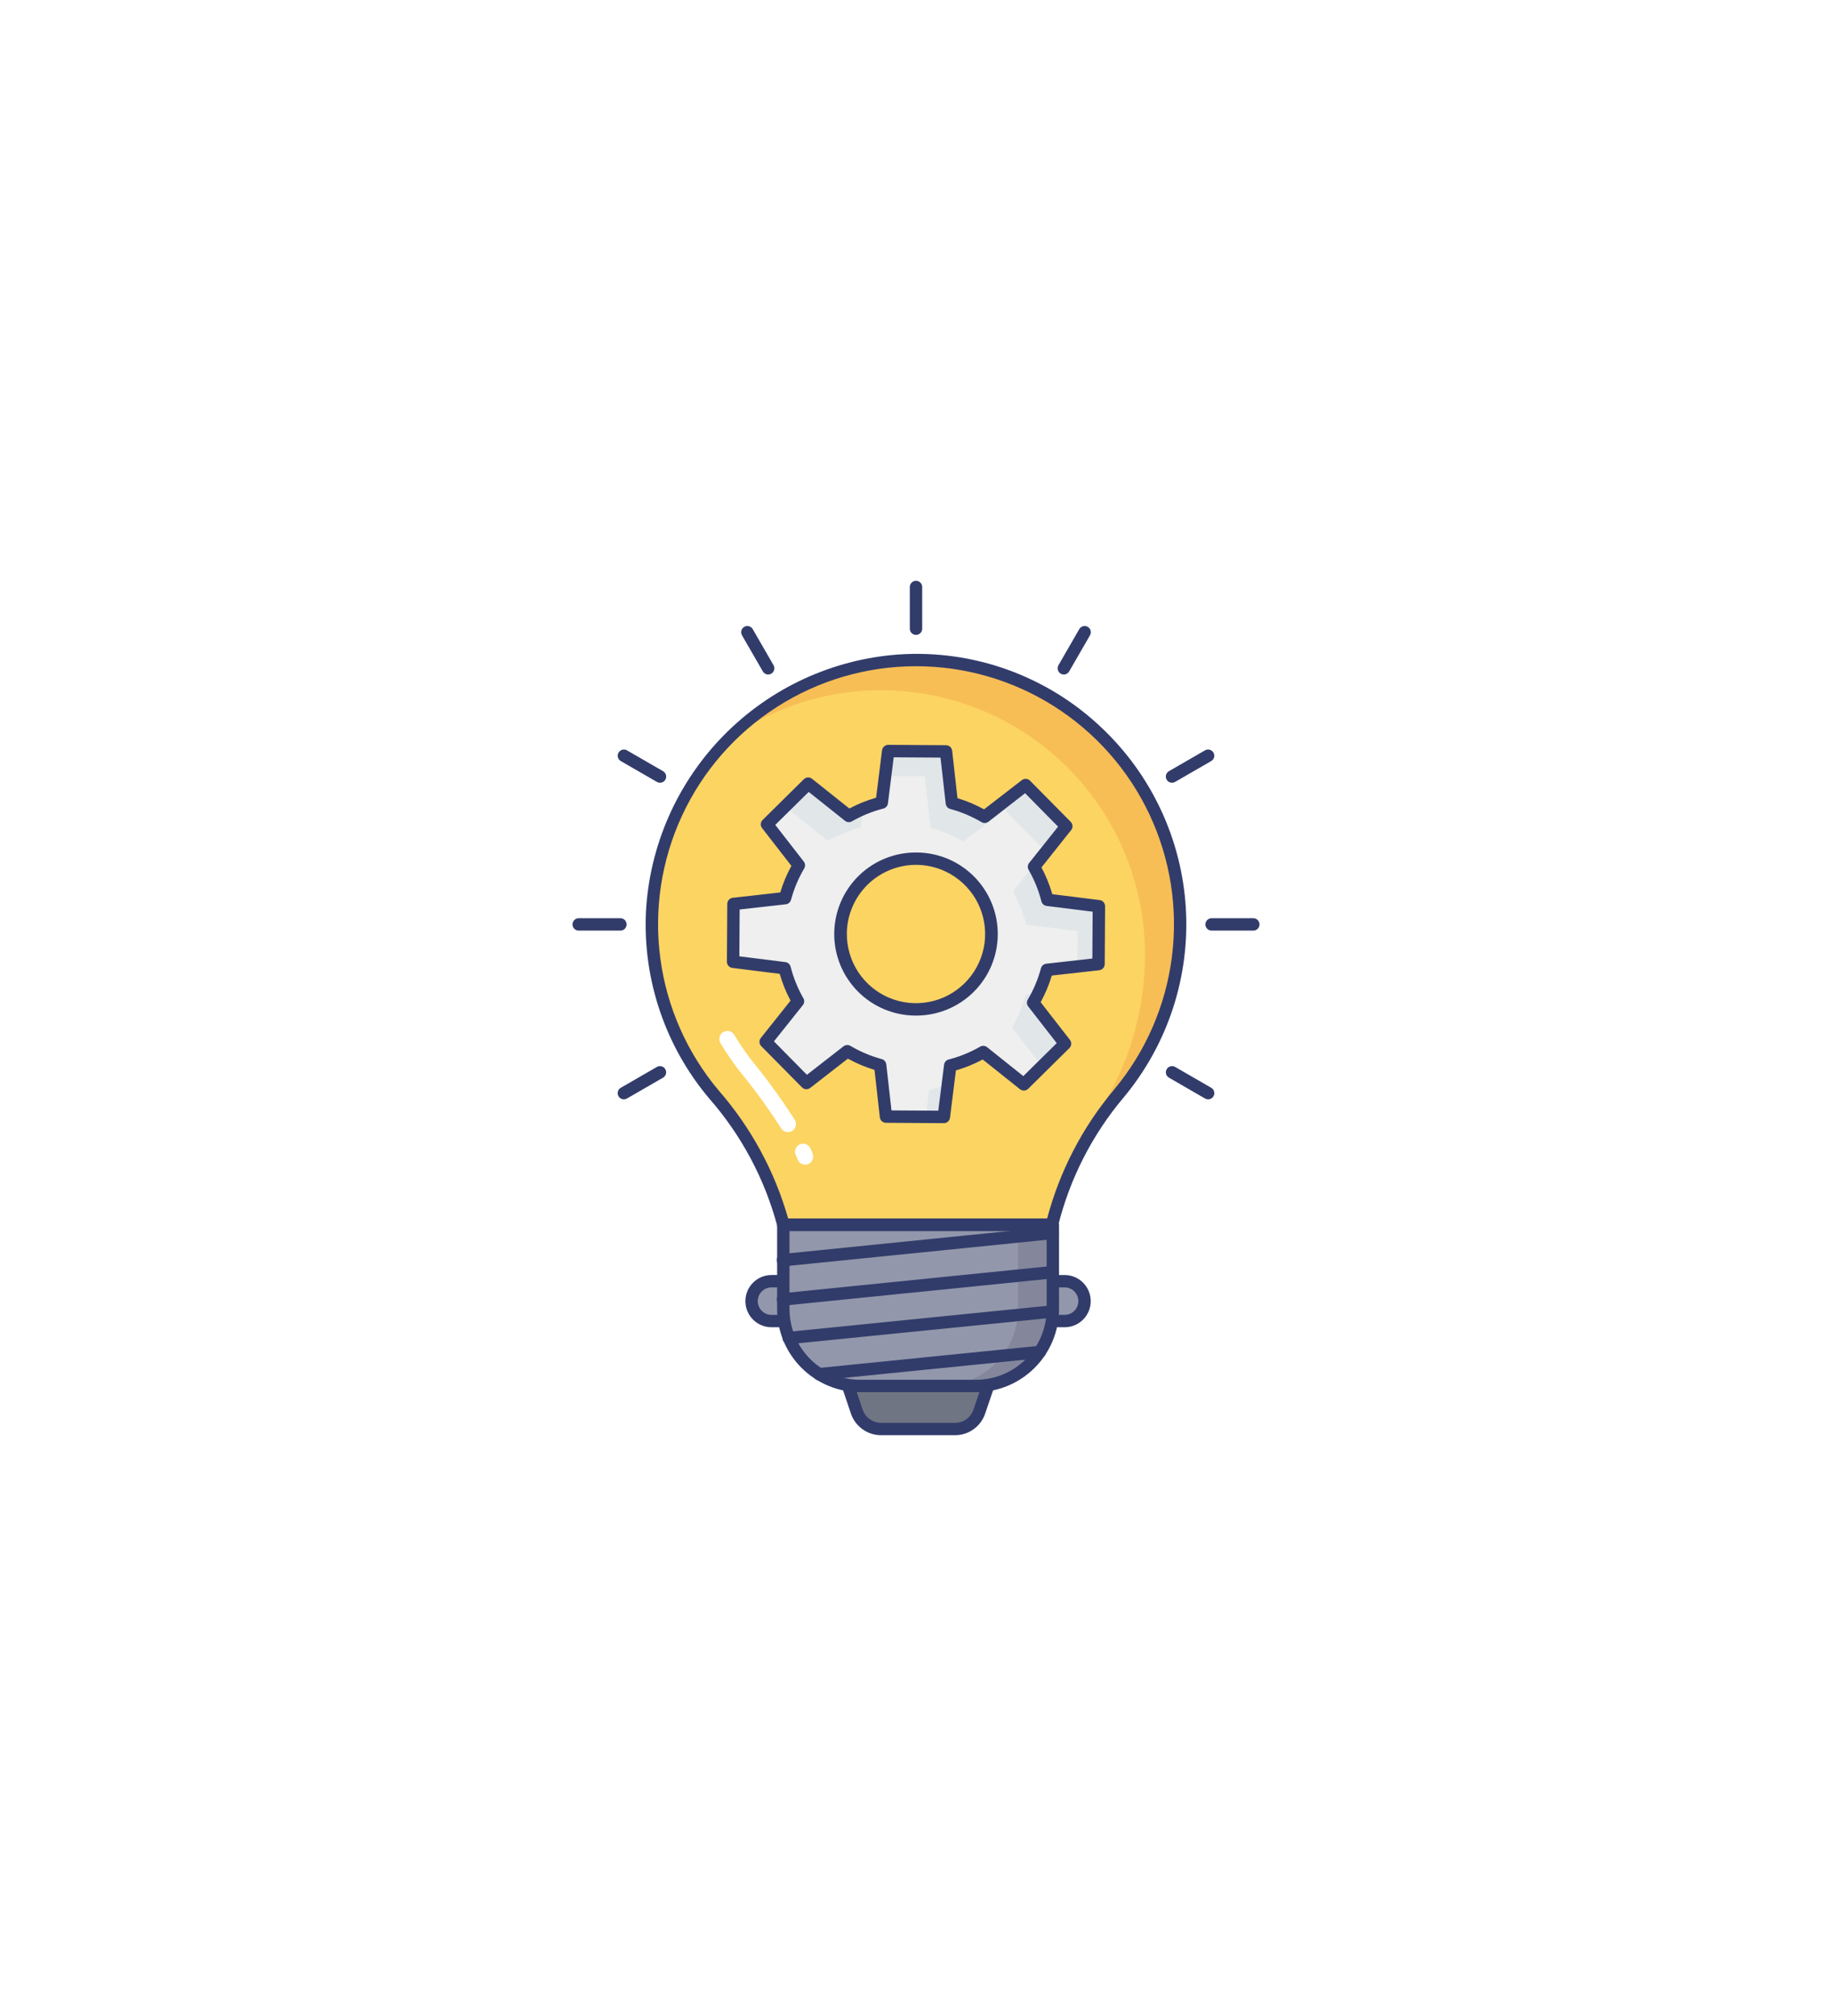 <svg width="160" height="176" viewBox="0 0 160 176" fill="none" xmlns="http://www.w3.org/2000/svg">
<g filter="url(#filter0_d)">
<path d="M67.385 111.852H70.412V115.332H67.385C66.923 115.332 66.481 115.149 66.155 114.822C65.829 114.496 65.645 114.054 65.645 113.592C65.645 113.364 65.69 113.138 65.777 112.926C65.865 112.715 65.993 112.523 66.154 112.362C66.316 112.2 66.508 112.072 66.719 111.984C66.93 111.897 67.156 111.852 67.385 111.852Z" fill="#9297AB"/>
<path d="M70.408 115.871H67.381C66.776 115.871 66.196 115.631 65.768 115.203C65.34 114.776 65.1 114.196 65.1 113.591C65.1 112.986 65.34 112.406 65.768 111.978C66.196 111.551 66.776 111.31 67.381 111.31H70.408C70.551 111.31 70.689 111.367 70.79 111.469C70.891 111.57 70.948 111.707 70.948 111.851V115.331C70.948 115.474 70.891 115.612 70.79 115.713C70.689 115.814 70.551 115.871 70.408 115.871ZM67.381 112.391C67.062 112.391 66.757 112.518 66.532 112.743C66.308 112.968 66.181 113.273 66.181 113.591C66.181 113.909 66.308 114.214 66.532 114.439C66.757 114.664 67.062 114.79 67.381 114.79H69.867V112.392L67.381 112.391Z" fill="#323C6B"/>
<path d="M92.979 111.852C93.441 111.852 93.883 112.035 94.21 112.362C94.536 112.688 94.719 113.13 94.719 113.592C94.719 114.053 94.536 114.496 94.21 114.822C93.883 115.149 93.441 115.332 92.979 115.332H89.952V111.852H92.979Z" fill="#9297AB"/>
<path d="M92.979 115.871H89.952C89.809 115.871 89.672 115.814 89.57 115.713C89.469 115.612 89.412 115.474 89.412 115.331V111.852C89.412 111.709 89.469 111.571 89.57 111.47C89.672 111.368 89.809 111.311 89.952 111.311H92.979C93.584 111.311 94.164 111.552 94.592 111.979C95.02 112.407 95.26 112.987 95.26 113.592C95.26 114.197 95.02 114.777 94.592 115.205C94.164 115.632 93.584 115.872 92.979 115.872V115.871ZM90.493 114.79H92.979C93.297 114.79 93.603 114.664 93.828 114.439C94.052 114.214 94.179 113.909 94.179 113.591C94.179 113.273 94.052 112.968 93.828 112.743C93.603 112.518 93.297 112.391 92.979 112.391H90.493V114.79Z" fill="#323C6B"/>
<path d="M73.916 120.534L74.831 123.249C74.984 123.69 75.27 124.073 75.651 124.343C76.032 124.614 76.488 124.758 76.955 124.757H83.412C83.878 124.757 84.333 124.612 84.712 124.34C85.09 124.069 85.374 123.685 85.523 123.243L86.451 120.529" fill="#707583"/>
<path d="M83.412 125.297H76.955C76.376 125.298 75.811 125.118 75.339 124.782C74.867 124.447 74.511 123.973 74.321 123.426L73.405 120.706C73.366 120.572 73.38 120.428 73.444 120.304C73.509 120.179 73.619 120.085 73.751 120.041C73.884 119.996 74.028 120.004 74.155 120.064C74.281 120.124 74.38 120.23 74.429 120.361L75.345 123.076C75.462 123.409 75.68 123.699 75.968 123.903C76.257 124.107 76.602 124.217 76.956 124.216H83.413C83.766 124.218 84.111 124.109 84.399 123.903C84.686 123.698 84.901 123.407 85.013 123.071L85.939 120.359C85.989 120.227 86.087 120.119 86.215 120.059C86.342 119.999 86.487 119.991 86.621 120.036C86.754 120.082 86.864 120.177 86.928 120.303C86.992 120.428 87.004 120.574 86.962 120.708L86.035 123.423C85.847 123.969 85.493 124.443 85.023 124.779C84.553 125.115 83.99 125.296 83.412 125.297Z" fill="#323C6B"/>
<path d="M68.413 106.926H91.95V114.288C91.95 116.067 91.243 117.774 89.985 119.032C88.726 120.291 87.019 120.998 85.24 120.998H75.124C73.344 120.998 71.638 120.291 70.379 119.032C69.121 117.774 68.414 116.067 68.414 114.288V106.926H68.413Z" fill="#9297AB"/>
<path d="M91.946 106.93V114.292C91.946 116.07 91.24 117.774 89.983 119.031C88.726 120.288 87.021 120.995 85.243 120.995H82.195C83.974 120.995 85.68 120.29 86.939 119.033C88.198 117.776 88.906 116.071 88.908 114.292V106.93H91.946Z" fill="#84879C"/>
<path d="M91.875 106.927C92.924 102.701 94.929 98.773 97.736 95.445C100.543 92.071 102.329 87.966 102.884 83.612C103.439 79.258 102.741 74.836 100.871 70.865C99.001 66.894 96.037 63.539 92.327 61.194C88.617 58.848 84.315 57.61 79.925 57.624C75.536 57.639 71.242 58.905 67.547 61.274C63.853 63.643 60.91 67.017 59.066 71C57.222 74.983 56.552 79.41 57.136 83.76C57.719 88.11 59.531 92.204 62.36 95.56C65.23 98.829 67.303 102.72 68.414 106.927H91.875Z" fill="#FCD462"/>
<path d="M100 83.33C100.01 88.647 98.337 93.831 95.222 98.141H95.762C96.37 97.207 97.031 96.308 97.741 95.449C101.558 90.873 103.454 84.997 103.033 79.053C102.611 73.109 99.904 67.559 95.479 63.568C91.055 59.577 85.256 57.454 79.3 57.646C73.345 57.837 67.695 60.328 63.535 64.594C67.028 62.066 71.166 60.578 75.47 60.303C78.617 60.103 81.771 60.55 84.738 61.617C87.704 62.684 90.421 64.348 92.72 66.506C95.019 68.664 96.851 71.27 98.103 74.164C99.355 77.057 100.001 80.177 100 83.33Z" fill="#F7BE56"/>
<path d="M68.41 110.551C68.266 110.558 68.126 110.508 68.02 110.412C67.913 110.316 67.849 110.181 67.842 110.038C67.835 109.894 67.885 109.754 67.981 109.648C68.078 109.541 68.212 109.477 68.356 109.47L91.892 107.095C91.963 107.088 92.035 107.095 92.103 107.116C92.171 107.136 92.235 107.17 92.29 107.215C92.345 107.26 92.391 107.316 92.425 107.379C92.459 107.442 92.48 107.511 92.487 107.582C92.494 107.653 92.487 107.724 92.466 107.793C92.445 107.861 92.412 107.924 92.367 107.98C92.321 108.035 92.266 108.081 92.203 108.114C92.14 108.148 92.071 108.169 92 108.176L68.465 110.555L68.41 110.551Z" fill="#323C6B"/>
<path d="M68.41 113.978C68.266 113.986 68.126 113.935 68.02 113.839C67.913 113.743 67.849 113.608 67.842 113.465C67.835 113.322 67.885 113.181 67.981 113.075C68.078 112.968 68.212 112.904 68.356 112.897L91.892 110.522C91.963 110.515 92.035 110.522 92.103 110.543C92.171 110.563 92.235 110.597 92.29 110.642C92.345 110.687 92.391 110.743 92.425 110.806C92.459 110.869 92.48 110.938 92.487 111.009C92.494 111.08 92.487 111.151 92.466 111.22C92.445 111.288 92.412 111.351 92.367 111.407C92.321 111.462 92.266 111.508 92.203 111.541C92.14 111.575 92.071 111.596 92 111.603L68.465 113.982L68.41 113.978Z" fill="#323C6B"/>
<path d="M68.908 117.351C68.837 117.355 68.766 117.344 68.699 117.32C68.632 117.296 68.571 117.26 68.518 117.212C68.465 117.164 68.423 117.106 68.392 117.042C68.362 116.978 68.344 116.908 68.341 116.837C68.338 116.766 68.348 116.695 68.372 116.628C68.396 116.562 68.433 116.5 68.481 116.447C68.528 116.395 68.586 116.352 68.65 116.322C68.714 116.291 68.784 116.274 68.855 116.27L91.882 113.957C92.024 113.945 92.166 113.988 92.276 114.079C92.387 114.169 92.457 114.299 92.473 114.441C92.488 114.584 92.445 114.726 92.354 114.837C92.263 114.948 92.132 115.018 91.989 115.032L68.962 117.346L68.908 117.351Z" fill="#323C6B"/>
<path d="M71.567 120.508C71.424 120.515 71.284 120.465 71.177 120.369C71.071 120.272 71.007 120.137 71 119.994C70.993 119.851 71.044 119.71 71.14 119.604C71.236 119.498 71.371 119.434 71.514 119.427L90.758 117.492C90.9 117.48 91.041 117.524 91.151 117.614C91.262 117.705 91.333 117.835 91.349 117.976C91.363 118.119 91.32 118.261 91.229 118.372C91.138 118.483 91.007 118.553 90.865 118.568L71.621 120.503L71.567 120.508Z" fill="#323C6B"/>
<path d="M80 55.427C79.857 55.427 79.719 55.37 79.618 55.269C79.516 55.167 79.46 55.03 79.46 54.886V51.243C79.46 51.1 79.516 50.962 79.618 50.861C79.719 50.76 79.857 50.703 80 50.703C80.143 50.703 80.281 50.76 80.382 50.861C80.484 50.962 80.541 51.1 80.541 51.243V54.886C80.541 55.03 80.484 55.167 80.382 55.269C80.281 55.37 80.143 55.427 80 55.427Z" fill="#323C6B"/>
<path d="M67.092 58.885C66.997 58.886 66.903 58.861 66.821 58.813C66.739 58.766 66.67 58.697 66.623 58.615L64.801 55.459C64.731 55.335 64.712 55.188 64.749 55.051C64.787 54.913 64.877 54.795 65.001 54.724C65.124 54.653 65.271 54.633 65.409 54.67C65.547 54.706 65.665 54.796 65.737 54.919L67.559 58.074C67.606 58.156 67.631 58.249 67.631 58.344C67.631 58.439 67.606 58.532 67.559 58.614C67.511 58.696 67.443 58.764 67.361 58.812C67.279 58.859 67.186 58.884 67.091 58.884L67.092 58.885Z" fill="#323C6B"/>
<path d="M57.641 68.335C57.546 68.335 57.453 68.31 57.371 68.263L54.216 66.442C54.093 66.37 54.003 66.252 53.967 66.114C53.93 65.976 53.95 65.829 54.021 65.706C54.093 65.582 54.21 65.492 54.348 65.454C54.486 65.417 54.633 65.435 54.757 65.506L57.911 67.328C58.014 67.387 58.095 67.479 58.14 67.589C58.186 67.699 58.194 67.821 58.163 67.936C58.132 68.05 58.064 68.152 57.97 68.225C57.876 68.297 57.76 68.336 57.641 68.336V68.335Z" fill="#323C6B"/>
<path d="M54.183 81.243H50.541C50.397 81.243 50.26 81.186 50.158 81.085C50.057 80.984 50 80.846 50 80.703C50 80.559 50.057 80.422 50.158 80.32C50.26 80.219 50.397 80.162 50.541 80.162H54.184C54.327 80.162 54.465 80.219 54.566 80.32C54.667 80.422 54.724 80.559 54.724 80.703C54.724 80.846 54.667 80.984 54.566 81.085C54.465 81.186 54.327 81.243 54.184 81.243H54.183Z" fill="#323C6B"/>
<path d="M54.487 95.974C54.368 95.974 54.252 95.935 54.157 95.862C54.063 95.79 53.995 95.688 53.965 95.573C53.934 95.459 53.942 95.337 53.987 95.227C54.033 95.117 54.113 95.025 54.216 94.965L57.371 93.144C57.495 93.073 57.642 93.055 57.78 93.092C57.917 93.129 58.035 93.22 58.106 93.343C58.178 93.467 58.197 93.614 58.161 93.752C58.124 93.89 58.035 94.008 57.911 94.08L54.757 95.902C54.675 95.949 54.581 95.974 54.487 95.974Z" fill="#323C6B"/>
<path d="M92.908 58.885C92.813 58.885 92.72 58.86 92.638 58.813C92.556 58.766 92.487 58.697 92.44 58.615C92.393 58.533 92.368 58.44 92.368 58.345C92.368 58.25 92.393 58.157 92.44 58.075L94.262 54.919C94.334 54.796 94.452 54.706 94.59 54.67C94.728 54.633 94.875 54.653 94.998 54.724C95.122 54.795 95.212 54.913 95.25 55.051C95.287 55.188 95.269 55.335 95.198 55.459L93.377 58.615C93.33 58.697 93.261 58.766 93.179 58.813C93.097 58.861 93.003 58.886 92.908 58.885Z" fill="#323C6B"/>
<path d="M102.359 68.335C102.24 68.335 102.124 68.296 102.03 68.223C101.935 68.151 101.868 68.049 101.837 67.934C101.806 67.82 101.814 67.698 101.86 67.588C101.905 67.478 101.986 67.386 102.089 67.326L105.243 65.505C105.367 65.434 105.514 65.416 105.652 65.453C105.79 65.49 105.907 65.581 105.978 65.704C106.05 65.828 106.069 65.975 106.033 66.113C105.996 66.251 105.907 66.369 105.784 66.441L102.629 68.263C102.547 68.31 102.454 68.335 102.359 68.335Z" fill="#323C6B"/>
<path d="M109.459 81.243H105.816C105.673 81.243 105.535 81.186 105.434 81.085C105.333 80.984 105.276 80.846 105.276 80.703C105.276 80.559 105.333 80.422 105.434 80.32C105.535 80.219 105.673 80.162 105.816 80.162H109.459C109.603 80.162 109.74 80.219 109.842 80.32C109.943 80.422 110 80.559 110 80.703C110 80.846 109.943 80.984 109.842 81.085C109.74 81.186 109.603 81.243 109.459 81.243Z" fill="#323C6B"/>
<path d="M105.514 95.974C105.419 95.974 105.325 95.949 105.243 95.902L102.089 94.08C101.966 94.008 101.876 93.89 101.839 93.752C101.803 93.614 101.823 93.467 101.894 93.343C101.965 93.22 102.083 93.129 102.22 93.092C102.358 93.055 102.505 93.073 102.629 93.144L105.784 94.965C105.887 95.025 105.967 95.117 106.013 95.227C106.058 95.337 106.066 95.459 106.036 95.573C106.005 95.688 105.937 95.79 105.843 95.862C105.748 95.935 105.633 95.974 105.514 95.974Z" fill="#323C6B"/>
<path d="M68.528 84.528C68.784 85.537 69.178 86.507 69.696 87.411L66.872 90.95L70.425 94.548L73.999 91.77C74.895 92.301 75.859 92.708 76.865 92.98L77.372 97.478L82.421 97.509L82.984 93.017C83.994 92.759 84.964 92.364 85.867 91.843L89.405 94.667L93.003 91.115L90.225 87.541C90.755 86.643 91.161 85.678 91.43 84.671L95.933 84.164L95.964 79.116L91.468 78.552C91.212 77.545 90.821 76.577 90.304 75.676L93.127 72.132L89.575 68.534L85.997 71.312C85.102 70.782 84.139 70.376 83.135 70.106L82.628 65.603L77.579 65.572L77.016 70.068C76.008 70.325 75.039 70.718 74.137 71.237L70.595 68.413L66.997 71.965L69.775 75.544C69.245 76.439 68.839 77.403 68.57 78.408L64.067 78.915L64.036 83.963L68.528 84.528ZM72.96 81.501C72.969 80.11 73.391 78.753 74.171 77.602C74.951 76.451 76.055 75.557 77.343 75.033C78.631 74.509 80.046 74.379 81.408 74.659C82.77 74.939 84.019 75.616 84.996 76.606C85.973 77.596 86.635 78.853 86.898 80.218C87.161 81.584 87.013 82.997 86.473 84.278C85.933 85.56 85.025 86.652 83.864 87.418C82.703 88.184 81.341 88.588 79.95 88.579C79.026 88.573 78.113 88.385 77.262 88.025C76.411 87.666 75.639 87.142 74.991 86.485C74.342 85.827 73.829 85.048 73.482 84.192C73.134 83.336 72.959 82.42 72.965 81.496L72.96 81.501Z" fill="#EEEFEE"/>
<path d="M91.477 78.551C91.214 77.543 90.821 76.575 90.306 75.669L93.126 72.125L89.572 68.531L85.998 71.311C85.1 70.781 84.134 70.376 83.126 70.109L82.627 65.598L77.576 65.568L77.297 67.747L80.77 67.768L81.279 72.269C82.282 72.541 83.245 72.945 84.141 73.471L87.73 70.703L91.284 74.297L88.463 77.838C88.98 78.741 89.37 79.711 89.622 80.721L94.123 81.281L94.103 84.367L95.941 84.163L95.971 79.112L91.477 78.551ZM90.224 87.544C90.387 87.273 90.536 86.995 90.671 86.709L89.59 86.831C89.32 87.84 88.912 88.806 88.378 89.703L91.005 93.083L93.001 91.118L90.224 87.544ZM81.143 95.182L80.857 97.504L82.426 97.513L82.783 94.622C82.25 94.849 81.701 95.037 81.141 95.182H81.143ZM74.134 71.243L70.595 68.409L67 71.963L67.152 72.157L68.751 70.578L72.295 73.399C73.197 72.884 74.162 72.491 75.166 72.228L75.37 70.629C74.943 70.803 74.53 71.008 74.134 71.243Z" fill="#E1E6E9"/>
<path d="M91.875 107.467H68.415C68.293 107.467 68.175 107.426 68.079 107.35C67.984 107.274 67.917 107.168 67.889 107.05C66.79 102.929 64.756 99.116 61.946 95.908C58.117 91.374 56.14 85.56 56.413 79.631C56.72 73.832 59.134 68.346 63.203 64.203C67.272 60.06 72.715 57.546 78.507 57.135C81.731 56.92 84.964 57.373 88.003 58.468C91.043 59.562 93.823 61.273 96.17 63.494C100.551 67.613 103.196 73.248 103.564 79.25C103.932 85.252 101.996 91.168 98.151 95.791C95.394 99.053 93.427 102.906 92.4 107.052C92.372 107.17 92.305 107.275 92.209 107.351C92.114 107.426 91.996 107.467 91.875 107.467ZM68.837 106.386H91.451C92.548 102.235 94.553 98.38 97.321 95.098C100.062 91.803 101.807 87.794 102.349 83.543C102.892 79.291 102.21 74.972 100.385 71.094C98.559 67.216 95.665 63.94 92.042 61.649C88.419 59.358 84.218 58.149 79.931 58.162C75.645 58.175 71.452 59.411 67.843 61.725C64.235 64.038 61.361 67.333 59.56 71.222C57.758 75.112 57.103 79.434 57.673 83.682C58.242 87.931 60.011 91.928 62.773 95.207C65.593 98.441 67.663 102.259 68.838 106.386H68.837Z" fill="#323C6B"/>
<path d="M70.318 101.68C70.179 101.68 70.043 101.639 69.928 101.562C69.813 101.485 69.722 101.376 69.669 101.248C69.622 101.111 69.566 100.979 69.502 100.85C69.422 100.681 69.412 100.488 69.475 100.312C69.537 100.137 69.667 99.993 69.836 99.913C70.004 99.834 70.197 99.824 70.373 99.887C70.549 99.949 70.692 100.079 70.772 100.248C70.845 100.396 70.91 100.549 70.965 100.705C71.01 100.812 71.027 100.928 71.016 101.043C71.004 101.158 70.965 101.268 70.901 101.364C70.837 101.461 70.75 101.54 70.648 101.594C70.546 101.649 70.432 101.678 70.317 101.678L70.318 101.68Z" fill="white"/>
<path d="M68.818 98.838C68.701 98.838 68.585 98.808 68.482 98.751C68.379 98.695 68.291 98.613 68.228 98.513C67.286 97.038 66.27 95.611 65.184 94.238C64.349 93.248 63.595 92.192 62.932 91.08C62.882 91.001 62.848 90.912 62.833 90.82C62.818 90.727 62.821 90.633 62.843 90.542C62.865 90.451 62.905 90.365 62.96 90.289C63.016 90.214 63.086 90.15 63.166 90.102C63.247 90.054 63.336 90.022 63.429 90.01C63.522 89.996 63.616 90.002 63.707 90.026C63.797 90.05 63.882 90.092 63.956 90.15C64.03 90.207 64.092 90.278 64.138 90.36C64.763 91.406 65.472 92.4 66.257 93.331C67.38 94.751 68.431 96.227 69.405 97.754C69.473 97.859 69.511 97.982 69.516 98.107C69.52 98.233 69.49 98.358 69.43 98.468C69.37 98.579 69.281 98.671 69.173 98.735C69.065 98.8 68.942 98.834 68.816 98.835L68.818 98.838Z" fill="white"/>
<path d="M82.424 98.054L77.375 98.023C77.243 98.022 77.115 97.973 77.017 97.884C76.918 97.796 76.856 97.674 76.841 97.543L76.375 93.403C75.568 93.158 74.788 92.829 74.05 92.422L70.761 94.978C70.657 95.06 70.526 95.1 70.394 95.091C70.262 95.083 70.137 95.026 70.044 94.932L66.486 91.331C66.393 91.237 66.338 91.111 66.331 90.979C66.324 90.847 66.366 90.716 66.449 90.613L69.043 87.357C68.647 86.613 68.329 85.829 68.096 85.018L63.959 84.501C63.827 84.484 63.707 84.42 63.619 84.32C63.532 84.221 63.484 84.093 63.485 83.96L63.517 78.911C63.518 78.779 63.568 78.651 63.657 78.553C63.746 78.454 63.868 78.392 64 78.378L68.144 77.912C68.386 77.107 68.712 76.329 69.117 75.591L66.56 72.298C66.479 72.194 66.438 72.063 66.447 71.931C66.456 71.799 66.512 71.675 66.606 71.582L70.204 68.028C70.298 67.935 70.423 67.88 70.555 67.873C70.688 67.866 70.818 67.908 70.921 67.99L74.182 70.585C74.924 70.189 75.707 69.871 76.516 69.638L77.034 65.501C77.052 65.37 77.117 65.25 77.216 65.163C77.315 65.076 77.442 65.028 77.574 65.027L82.623 65.058C82.755 65.059 82.882 65.108 82.981 65.197C83.079 65.285 83.142 65.407 83.157 65.538L83.623 69.682C84.428 69.925 85.206 70.251 85.944 70.655L89.242 68.108C89.347 68.027 89.477 67.987 89.609 67.995C89.742 68.004 89.866 68.06 89.959 68.155L93.513 71.75C93.606 71.844 93.662 71.969 93.668 72.102C93.675 72.234 93.634 72.364 93.551 72.467L90.957 75.728C91.353 76.47 91.67 77.253 91.904 78.062L96.041 78.579C96.172 78.596 96.293 78.66 96.381 78.76C96.468 78.859 96.516 78.987 96.515 79.12L96.483 84.169C96.482 84.301 96.433 84.428 96.345 84.527C96.256 84.625 96.135 84.688 96.003 84.703L91.859 85.169C91.617 85.976 91.291 86.755 90.886 87.494L93.443 90.783C93.525 90.887 93.565 91.018 93.556 91.15C93.548 91.282 93.491 91.406 93.397 91.499L89.799 95.053C89.705 95.146 89.579 95.201 89.447 95.209C89.315 95.216 89.184 95.174 89.081 95.091L85.825 92.496C85.081 92.894 84.297 93.213 83.486 93.448L82.969 97.581C82.952 97.713 82.887 97.834 82.787 97.922C82.686 98.009 82.557 98.056 82.424 98.054ZM77.859 96.941L81.948 96.965L82.452 92.95C82.465 92.843 82.511 92.742 82.583 92.66C82.654 92.579 82.749 92.521 82.854 92.494C83.817 92.247 84.741 91.871 85.602 91.375C85.696 91.321 85.805 91.296 85.913 91.304C86.021 91.312 86.125 91.353 86.21 91.421L89.372 93.946L92.291 91.067L89.804 87.872C89.737 87.787 89.698 87.683 89.691 87.575C89.684 87.466 89.71 87.358 89.765 87.265C90.27 86.41 90.656 85.49 90.913 84.531C90.942 84.426 91.001 84.332 91.083 84.261C91.165 84.191 91.267 84.146 91.375 84.134L95.402 83.681L95.427 79.592L91.407 79.089C91.3 79.075 91.199 79.029 91.118 78.958C91.036 78.886 90.978 78.792 90.951 78.686C90.706 77.726 90.332 76.803 89.838 75.943C89.784 75.849 89.759 75.741 89.767 75.632C89.775 75.524 89.816 75.421 89.883 75.336L92.407 72.168L89.529 69.249L86.33 71.735C86.244 71.802 86.14 71.841 86.032 71.848C85.923 71.855 85.816 71.828 85.722 71.773C84.868 71.268 83.95 70.882 82.992 70.625C82.887 70.597 82.793 70.538 82.722 70.455C82.651 70.373 82.607 70.27 82.595 70.162L82.141 66.141L78.054 66.115L77.55 70.134C77.537 70.242 77.491 70.343 77.419 70.424C77.348 70.505 77.253 70.563 77.148 70.59C76.187 70.835 75.264 71.21 74.404 71.704C74.31 71.758 74.202 71.783 74.094 71.775C73.986 71.766 73.883 71.726 73.798 71.658L70.629 69.135L67.71 72.014L70.197 75.213C70.263 75.299 70.302 75.403 70.309 75.511C70.316 75.619 70.29 75.727 70.235 75.821C69.73 76.674 69.344 77.593 69.086 78.55C69.058 78.655 68.999 78.749 68.917 78.82C68.835 78.891 68.733 78.935 68.625 78.947L64.598 79.4L64.573 83.489L68.592 83.992C68.7 84.006 68.801 84.052 68.882 84.123C68.964 84.195 69.022 84.29 69.049 84.395C69.294 85.357 69.668 86.281 70.162 87.143C70.216 87.237 70.241 87.345 70.233 87.454C70.225 87.562 70.184 87.665 70.117 87.75L67.594 90.913L70.472 93.832L73.667 91.346C73.753 91.279 73.856 91.24 73.965 91.233C74.073 91.226 74.181 91.252 74.275 91.307C75.129 91.813 76.049 92.201 77.009 92.46C77.114 92.488 77.207 92.547 77.278 92.629C77.349 92.712 77.393 92.813 77.405 92.921L77.859 96.941ZM80 88.662H79.955C78.067 88.656 76.258 87.9 74.927 86.561C74.268 85.897 73.747 85.111 73.391 84.246C73.037 83.381 72.855 82.455 72.858 81.52C72.861 80.585 73.048 79.66 73.409 78.797C73.769 77.935 74.296 77.152 74.96 76.493C76.299 75.162 78.112 74.418 80 74.424H80.045C80.98 74.427 81.905 74.614 82.768 74.974C83.63 75.335 84.414 75.862 85.073 76.525C85.731 77.188 86.253 77.975 86.608 78.839C86.963 79.704 87.145 80.63 87.142 81.565C87.139 82.5 86.951 83.425 86.591 84.288C86.231 85.15 85.704 85.934 85.04 86.593C84.377 87.251 83.591 87.773 82.726 88.128C81.861 88.483 80.935 88.665 80 88.662ZM73.419 81.499H73.96C73.952 82.694 74.298 83.864 74.954 84.862C75.611 85.86 76.549 86.64 77.65 87.105C78.75 87.57 79.964 87.697 81.137 87.472C82.31 87.247 83.39 86.679 84.24 85.84C85.09 85.001 85.673 83.929 85.914 82.759C86.154 81.589 86.043 80.374 85.593 79.267C85.143 78.161 84.375 77.213 83.386 76.542C82.398 75.872 81.232 75.51 80.038 75.503C78.437 75.495 76.899 76.121 75.76 77.245C74.621 78.369 73.973 79.899 73.96 81.499H73.419Z" fill="#323C6B"/>
<path d="M85.24 121.538H75.124C73.202 121.536 71.359 120.772 69.999 119.413C68.639 118.053 67.875 116.21 67.872 114.288V106.926C67.872 106.783 67.929 106.646 68.031 106.544C68.132 106.443 68.269 106.386 68.413 106.386H91.95C92.094 106.386 92.231 106.443 92.332 106.544C92.434 106.646 92.491 106.783 92.491 106.926V114.288C92.488 116.21 91.724 118.053 90.365 119.412C89.005 120.771 87.162 121.536 85.24 121.538ZM68.953 107.467V114.288C68.955 115.923 69.606 117.492 70.763 118.648C71.92 119.805 73.488 120.456 75.124 120.457H85.24C86.876 120.456 88.444 119.805 89.601 118.648C90.757 117.492 91.408 115.923 91.41 114.288V107.467H68.953Z" fill="#323C6B"/>
</g>
<defs>
<filter id="filter0_d" x="-10" y="-2" width="180" height="180" filterUnits="userSpaceOnUse" color-interpolation-filters="sRGB">
<feFlood flood-opacity="0" result="BackgroundImageFix"/>
<feColorMatrix in="SourceAlpha" type="matrix" values="0 0 0 0 0 0 0 0 0 0 0 0 0 0 0 0 0 0 127 0"/>
<feOffset/>
<feGaussianBlur stdDeviation="25"/>
<feColorMatrix type="matrix" values="0 0 0 0 1 0 0 0 0 0.655 0 0 0 0 0.192 0 0 0 1 0"/>
<feBlend mode="normal" in2="BackgroundImageFix" result="effect1_dropShadow"/>
<feBlend mode="normal" in="SourceGraphic" in2="effect1_dropShadow" result="shape"/>
</filter>
</defs>
</svg>
